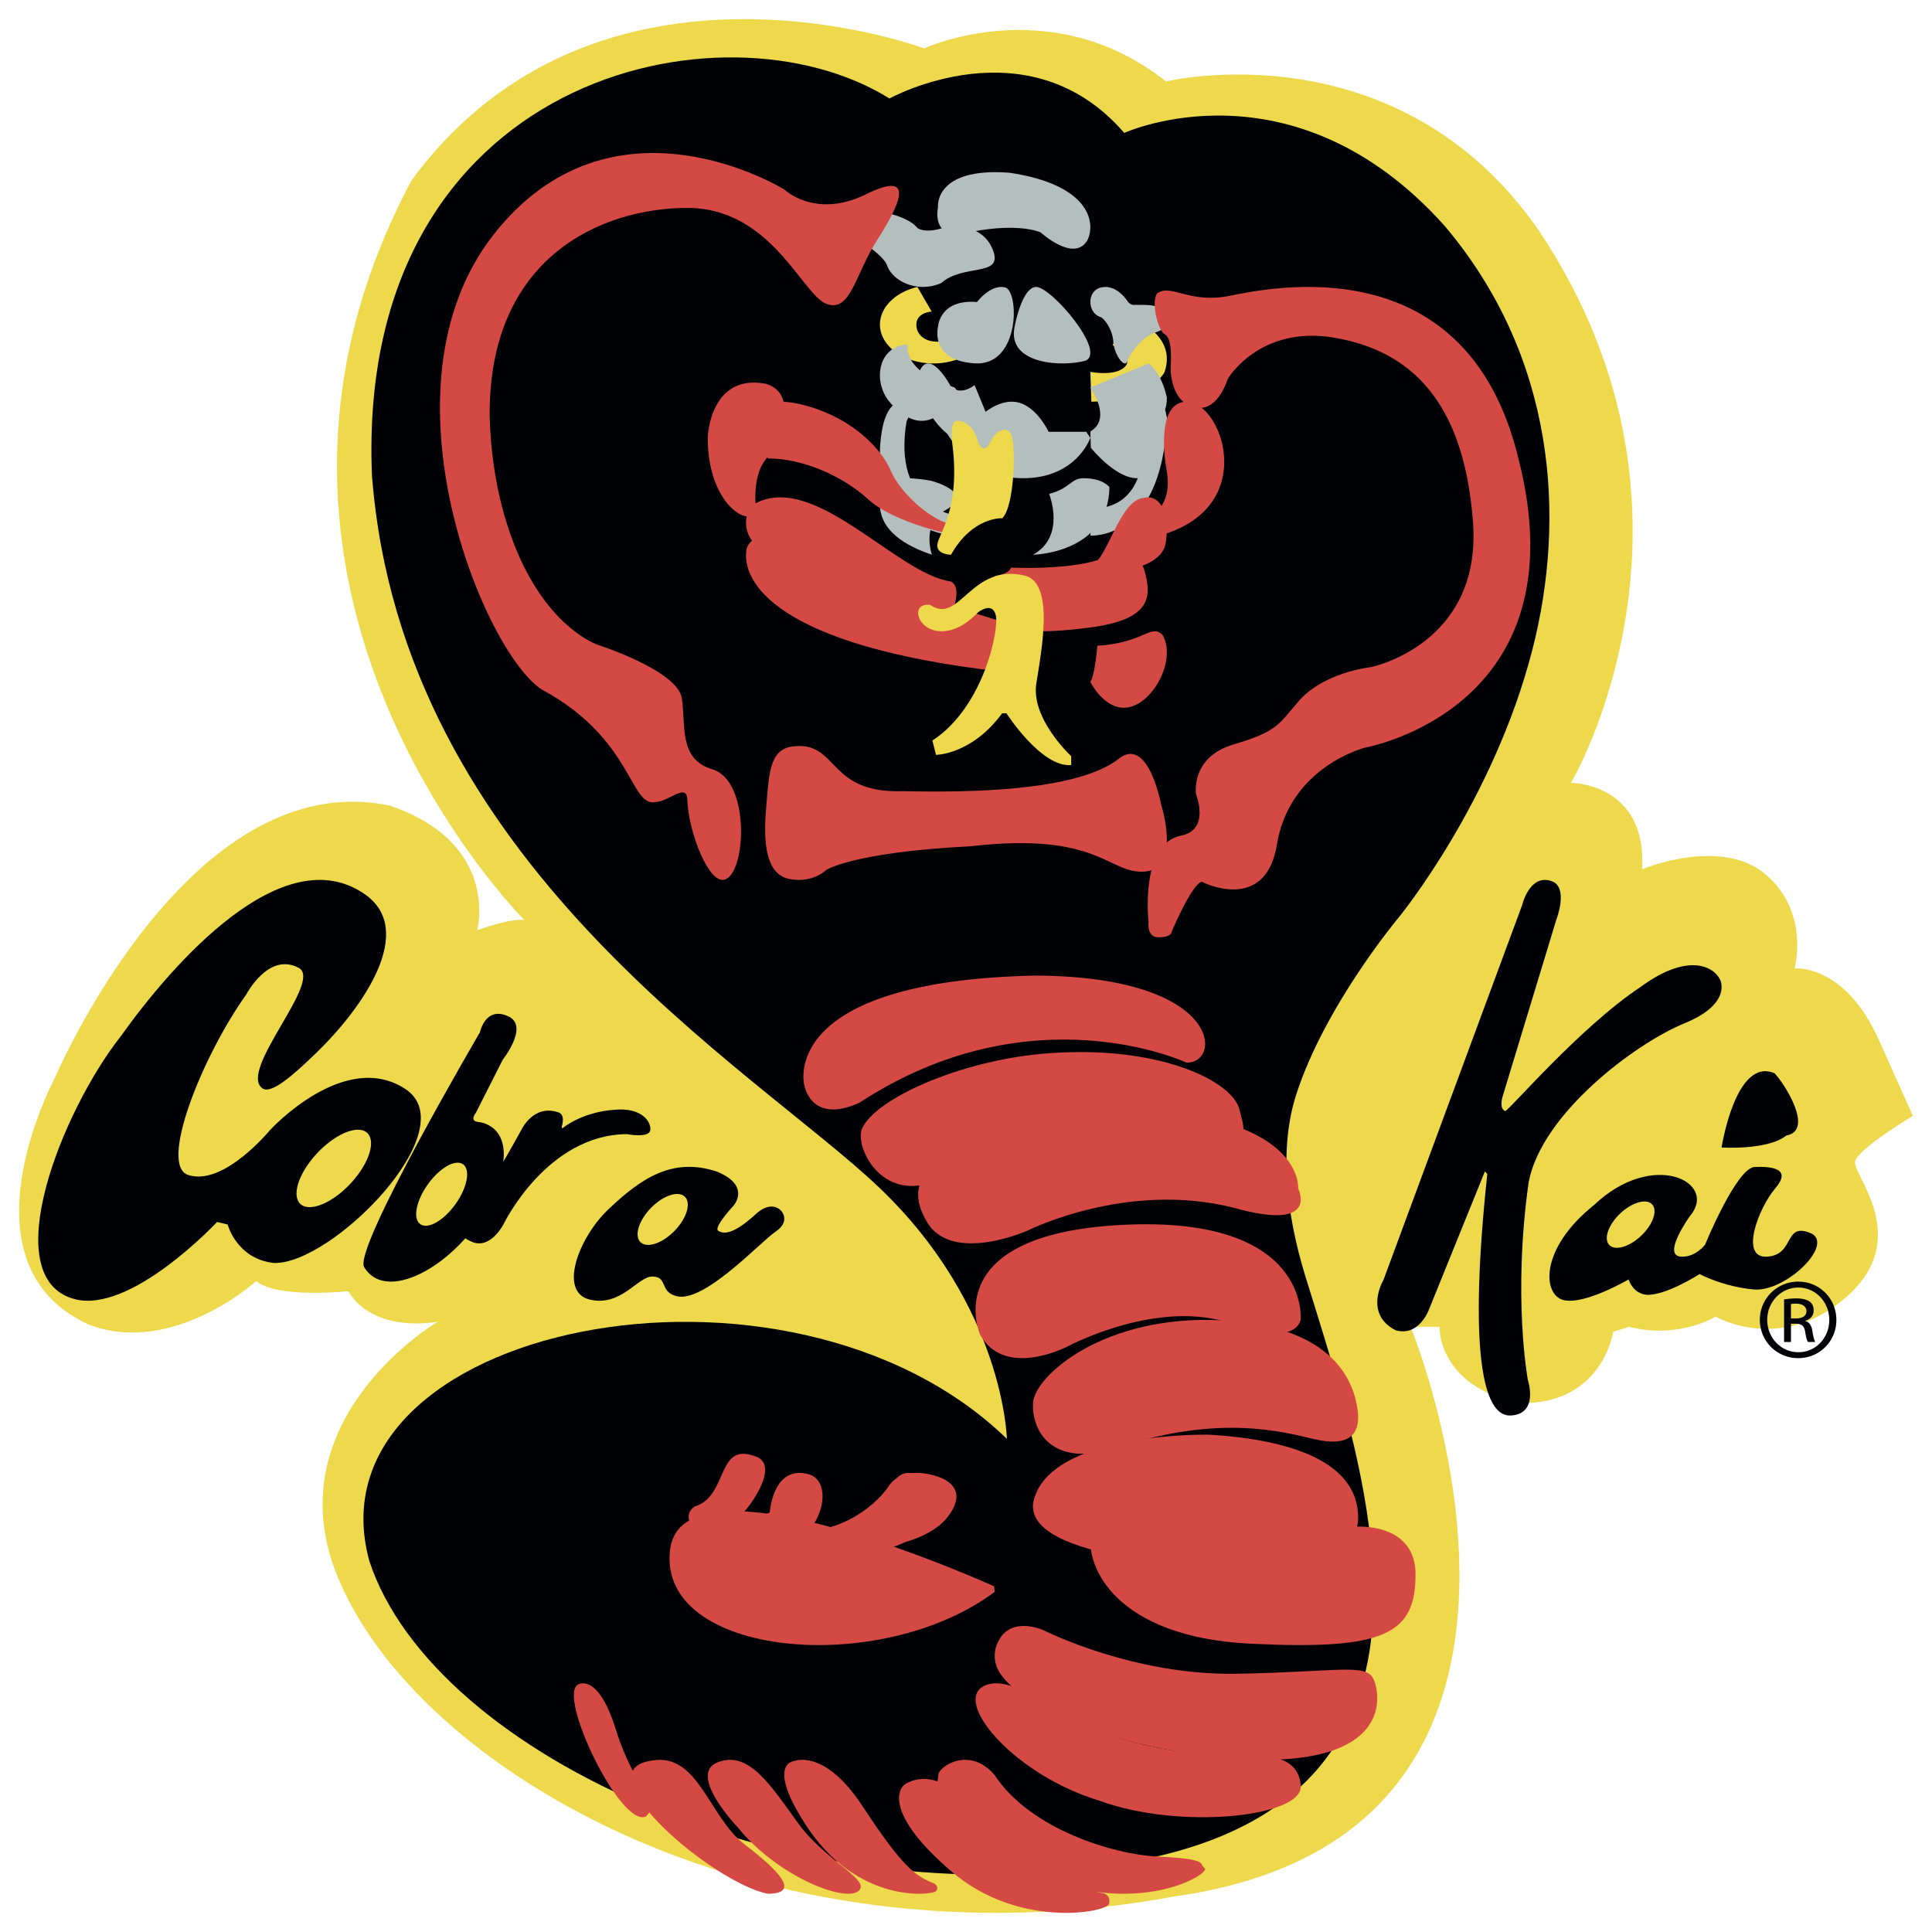<svg xmlns="http://www.w3.org/2000/svg" viewBox="0 0 101 101">
  <g fill="none" fill-rule="evenodd">
    <path d="M27.418 48.103S10.098 30.831 21.507 9.44C31.267-3.848 48.313 2.53 48.313 2.53S54.91-.526 60.959 4.257c0 0 12.098-2.923 19.52 7.84 9.898 14.88 1.65 28.83 1.65 28.83s3.987 0 3.712 4.518c0 0 4.124-1.727 6.46.266 2.338 1.993 1.513 4.916 1.513 4.916s2.612-.266 4.399 3.72L100 58.334s-2.887 1.727-3.024 2.39c-.138.665 3.024 3.987-.412 7.043-3.438 3.056-6.874 1.063-6.874 1.063s-1.924 1.196-4.536.532l-.825.265s-.55 3.853-4.949 3.72c-4.261-.93-4.124-3.985-4.124-3.985h-1.512s10.86 26.44-12.234 29.761c-22.133 4.119-40.553-7.042-44.127-17.406-2.612-7.839 5.498-12.622 5.498-12.622s-3.299.665-4.673-1.594c0 0-3.712.399-4.812-.531 0 0-4.399 3.985-8.798 2.258-6.873-3.189-1.787-12.755-1.787-12.755s7.011-16.608 17.596-14.35c5.773 1.993 4.537 6.51 4.537 6.51s1.787-.662 2.474-.53" fill="#EDD94B"/>
    <path d="M46.5 5.149s7.253-4.016 12.273 1.8c0 0 8.787-4.017 16.737 4.846 5.819 6.87 6.369 15.263 4.602 22.157-2.044 7.976-6.973 13.987-6.973 13.987s-3.876 4.614-5.38 9.295c-.874 2.72-.563 6.115.498 9.538 3.323 10.714 8.926 27.003-8.647 30.465-17.573 3.462-36.96-5.4-40.307-15.648-3.347-12.325 21.882-17.475 33.334-6.37 0 0-.14-6.924-6.695-13.155-6.555-6.232-24.965-16.895-26.499-37.252C18.606 3.902 37.853-.253 46.5 5.15" fill="#000105"/>
    <path d="M50 17.687s-1.647.615-2.058-.452c-.235-.904.764-.945.764-.945L47.96 15c-1.025.247-1.815.909-1.941 1.738-.173 1.128.944 2.136 2.494 2.251A3.754 3.754 0 0050 18.804v-1.117M59.893 17l-1.217.251-.516.788s1.16.612.644 1.136c-.515.525-1.804.263-1.804.263L57.053 21c1.14-.021 2.994-.26 3.813-1.518.435-1.206-.271-2.01-.973-2.482" fill="#EDD94B"/>
    <path d="M18.364 61.831c-.95 1.039-2.13 1.545-2.635 1.132-.505-.414-.144-1.591.806-2.63.95-1.038 2.13-1.544 2.635-1.131.505.414.144 1.59-.806 2.63zm2.827-4.9c-3.188-2.099-7.07 2.142-7.07 2.142s-2.403 2.93-4.252 2.361c-1.617-.437.693-6.208 3.004-9.443 0 0 1.156-2.23 2.727-1.4 1.34.656-3.143 5.335-1.895 6.296.456.352 1.602-.66 2.819-1.836 2.472-2.388 5.262-6.425 2.542-8.307-4.298-2.973-10.075 3.673-12.755 7.433-3.097 3.934-6.517 12.59-2.45 13.727 2.958.83 7.487-4.022 7.487-4.022l.554.132s.463 1.792 2.404 2.01c3.004.131 10.075-6.995 6.885-9.093z" fill="#000105"/>
    <path d="M23.82 62.938c-.616.867-1.442 1.342-1.845 1.062-.404-.28-.231-1.21.384-2.076.616-.866 1.442-1.342 1.845-1.062s.231 1.21-.385 2.076zm1.187-4.285c-.495-.04-.124-.49-.124-.49l1.402-2.77s1.36-1.711.33-2.24c-1.237-.612-1.526.814-1.526.814s-6.594 11.246-6.058 12.264c1.236 2.08 5.234-.366 6.718-3.667 1.483-3.3-.248-3.87-.742-3.91z" fill="#000105"/>
    <path d="M29.363 58.907s.238-.661-.208-.767c-1.247-.406-1.871.873-1.871.873s-2.318 4.263-3.209 5.094c0 0-.387.385.594.81.98.427 1.664-.937 1.664-.937s2.258-4.669 6.447-4.69c0 0 1.189.235 1.219-.234.03-.47-.506-1.151-1.813-1.045-1.783.107-2.793.98-2.793.98M35.353 64.25c-.61.68-1.421 1.01-1.813.733-.391-.276-.215-1.053.395-1.734.61-.682 1.421-1.01 1.813-.733.392.276.215 1.052-.395 1.734zm5.512-.92s-.489-.675-1.386.17c-1.168 1.062-1.658 1.013-1.93.844-.271-.169.789-1.303.789-1.303s.951-1.038-.842-1.786c-2.365-.796-4.023.386-5.68 1.955-1.58 1.494-2.637 4.344-.979 4.73 1.658.386 2.5-1.23 3.288-1.206.788.024.354.772 1.196 1.013 1.414.46 4.43-2.824 5.218-3.355.789-.53.326-1.061.326-1.061z" fill="#000105"/>
    <path d="M49.035 10.84s-.233-2.112 3.734-1.81c4.084.603 4.551 2.515 4.084 3.521-.7 1.207-2.45-.402-2.45-.402s-1.284-.604-4.2.1c-1.518.1-1.168-1.408-1.168-1.408" fill="#B3BEBD"/>
    <path d="M44.229 11.274c.514-.582 3.084-.175 3.728.641 0 0 .342.292 1.243.03.899-.263 2.313-.088 2.741 1.223.429 1.311-1.585.612-2.741 1.632-1.286.553-2.568-.134-2.829-.933-.171-.524-1.628-1.457-1.628-1.457s-1.242-.291-.514-1.136M57.596 15.02c.814-.164 1.371.758 1.371.758s.139.16.28.163c.435.01 1.31-.084 1.557.326.326.542.279.894-.395 1.112-.674.216-1.302 1.03-1.465 1.491-.163.461-.72-.407-.744-1.003-.023-.597-.464-1.248-.697-1.302-.651-.217-.72-1.383.093-1.546M51.074 15.789s.697-.93 1.458-.77c.76.16.824 4.137-1.585 3.976-2.41-.16-1.902-1.956-1.902-1.956s.094-1.41 2.029-1.25" fill="#B3BEBD"/>
    <path d="M53.026 17.156s.366-2.127 1.134-2.156c.768-.029 3.694 3.364 2.597 3.852-1.207.345-4.06.202-3.73-1.696M46.44 20.932c-.78-1.014-.573-2.825 1.022-2.932 0 0-.383 1.394 2.427 2.252 0 0 .446.215-.448 1.073-1.085 1.287-2.317.494-3-.393" fill="#B3BEBD"/>
    <path d="M49.69 20.176s-1-1.89-1.565-.879c-.564 1.01.899 3.426 1.925 3.646 1.026.22 1.95-.263 1.95-.263l-1.052-2.548s-.744.615-1.257.044M57 22.588l.026.821s3.299 4.107 3.974-.876v-.766s-1.48.766-2.104-.657l-.39-.11s.027 1.862-1.506 1.588" fill="#B3BEBD"/>
    <path d="M49 21.274v.358s1.07 3.18 4.15 3.358c3.08.179 3.85-2.104 3.85-2.104l-.214-.314h-1.968s-.684-1.478-1.797-1.567c-1.112-.09-2.053 1.03-2.053 1.03S49.94 21.9 49 21.274M47.395 22.018s.512-.898-.11-1.006c-.622-.11-.951.57-1.097 1.114-.183.735-1.06 5.031 3.511 5.874 0 0 .439-.408.257-1.06 0 0-3.33-.381-2.561-4.922" fill="#B3BEBD"/>
    <path d="M46.322 25.248S44.705 27.662 48.718 29c0 0-.54-1.53.599-2.27 1.856-.956-.659-1.601-.659-1.601s-1.796-.358-2.336.12M54.846 25.822S55.747 28.042 54 29c0 0 3.944-.055 4-3.534 0 0-.338-.466-1.352-.466-.676 0-.676.52-1.802.822" fill="#B3BEBD"/>
    <path d="M57.122 26.586L57 27.998s3.664.295 4-5.908c0 0 .03-1.05-.52-1.083-1.16-.23.52 5.514-3.358 5.58" fill="#B3BEBD"/>
    <path d="M57 20.259s1.164 1.63 0 2.296l.29.445s3.782.073 3.709-2.223c-.29-1.333-.946-1.777-.946-1.777L57 20.259" fill="#B3BEBD"/>
    <path d="M79.575 47.314s.382-1.644 1.526-1.254c.933.302.255 2.032.255 2.032l-2.798 9.212s-.212.65.127.779c.16.027 3.888-4.37 7.08-6.488 2.415-1.773 3.787-1.119 4.153-.389 0 0 .678 1.254-1.865 2.292-2.543 1.038-7.46 4.715-8.139 8.304-.847 6.012-.042 10.337-.042 10.337s.594 1.773-.89 1.86c-1.484.086-2.204-3.46-1.23-12.629l-.126-.13-2.925 7.222s-.509 1.428-1.738 1.082c-1.695-.865-.636-2.638-.636-2.638l7.248-19.592M90 59.987s.734-4.749 2.768-3.881c.483.491 2.108 2.989.615 3.256-.985.784-3.383.625-3.383.625" fill="#000105"/>
    <path d="M85.921 64.476c-.58.62-1.352.919-1.724.667-.373-.251-.205-.957.375-1.577s1.352-.918 1.724-.667c.373.251.205.958-.375 1.577zm8.821.029c-1.525-.7-.865 1.084-2.349 1.19-1.484.105-.453-2.556.412-3.57.866-1.015-.123-1.155-1.071-1.12-.948.035-2.596 4.06-2.596 4.06s-.495.665-1.237.63c-1.071-.035.454-2.135.454-2.135 1.483-1.75-1.937-3.5-5.028-.56-2.885 2.31-2.679 4.725-1.566 4.97 1.113.244 3.379-1.085 3.379-1.085s.206.735.948.805c1.03.035 2.76-1.085 2.76-1.085s1.237.665 2.845.805c1.607.14 4.12-2.24 3.05-2.905z" fill="#000105"/>
    <path d="M93.627 68.925h.26c.298 0 .55-.106.55-.382 0-.195-.145-.39-.55-.39-.116 0-.198.009-.26.018v.754zm0 1.232h-.36V67.93c.189-.026.369-.052.638-.052.342 0 .567.07.702.168.134.098.206.25.206.462 0 .293-.198.47-.44.54v.018c.198.035.332.213.377.54.054.347.108.48.144.55h-.377c-.055-.07-.109-.273-.153-.566-.053-.284-.198-.39-.485-.39h-.252v.957zm.378-2.847c-.89 0-1.619.754-1.619 1.685 0 .949.728 1.695 1.628 1.695.898.008 1.616-.746 1.616-1.686s-.718-1.694-1.616-1.694h-.01zm.01-.31c1.104 0 1.985.887 1.985 1.995A1.98 1.98 0 0194.005 71 1.993 1.993 0 0192 68.995c0-1.108.899-1.995 2.005-1.995h.01z" fill="#000105"/>
    <path d="M43.203 15.885c-1.27-.478-2.885-5.016-7.272-5.016-4.386 0-10.42 2.498-10.332 10.933.1 3.587 1.011 6.35 1.934 8.094 1.709 3.233 3.801 3.843 3.801 3.843s4.076 1.319 4.307 2.752c.23 1.433-.188 3.193 1.603 3.729 1.978.59 1.78 5.388.65 5.76-.838.277-1.913-2.508-1.963-4.18-.026-.899-.971.102-1.616.12-1.4.368-1.158-3.262-5.97-5.861-3.01-1.887-8.803-15.755-2.57-23.757C32.006 4.3 41.01 9.913 41.01 9.913s1.616 1.553 4.27.24c2.655-1.314 1.732.597.578 2.388-1.155 1.792-1.386 3.822-2.655 3.344" fill="#D54944"/>
    <path d="M37 22.827s.128-3.323 3.047-2.763c2.181.699-.064 4.022-.064 4.022s-.61.664-.481 2.379c.096 1.328-2.534.209-2.502-3.638M61.002 24.665s-.693-3.425.884-3.656c1.924-.27 4.079 5.464-1.192 6.965 0 0-.73.192-.693-.462.039-.655 1.309-.885 1-2.847" fill="#D54944"/>
    <path d="M60.547 15.301c.72-.437 1.656.572 3.71.169 2.052-.404 12.424-2.724 15.124 8.508 3.35 13.083-7.994 15.1-7.994 15.1s-3.997.975-4.646 5.145c-.612 3.498-3.817 1.918-3.817 1.918s-.288-.572-1.657 2.522c0 0 .036.336-.684.336-.648.034-.54-.807-.54-.807s-.468-4.07 1.692-4.506c1.55-.303.792-2.153.792-2.153s-.324-1.95 1.981-2.623c2.305-.673 2.377-1.11 3.242-2.085 1.296-1.682 3.925-1.951 3.925-1.951s5.798-1.177 5.33-7.566c-.468-6.39-3.314-8.98-7.24-9.652-3.925-.673-5.581 2.152-5.581 2.152s-.47 1.612-1.548 1.514c-1.477-.135-1.44-2.085-1.44-2.085s.143-1.514-.29-1.75c-.431-.235-.761-1.941-.359-2.186M52 83.22l-.032-.293s-16.328-7.413-16.944-1.87C34.408 86.601 45.975 87.71 52 83.22" fill="#D54944"/>
    <path d="M36.332 78.75c-.67.4-.224 1.333.446 1.244.67-.088 1.654-.088 2.637-1.645.983-1.555.536-2.088.044-2.222-2.01-.756-1.385 2.09-3.127 2.623M40.24 79.075s.159-2.524 2.033-2.005c1.674.464.349 4.597-2.859 3.837 0 0-.444-.172-.412-.656.027-.417.222-.83 1.238-1.176M46.584 78.536s-.436 1.147-1.145 1.364c-.709.217-.49.992.164 1.085.654.093 2.454-.217 3.217-2.015.763-1.8-1.145-1.954-1.145-1.954s-1.173-.28-1.09 1.52" fill="#D54944"/>
    <path d="M46.393 77.79s-1.36 2.005-4.124 2.267c0 0-.861.348.498.755 1.36.407 5.439.262 6.798-1.54 1.36-1.802-.906-2.18-.906-2.18s-1.587-.465-2.266.698M59.816 79.138s-2.461-.69-2.778 1.02c-.317 1.71 1.266 5.425 8.336 5.77 7.07.345 8.682-.493 8.625-3.765-.115-2.614-3.153-2.35-3.153-2.35s-5.587.558-11.03-.675M54.694 85.289s4.605 2.299 9.903 2.211c5.298-.087 6.795-.562 7.198.263.402.825 1.175 5.122-8.486 4.073-9.146-1.224-10.982-4.298-10.982-4.298s-.757-.925.032-2.011c.822-1.026 2.335-.238 2.335-.238" fill="#D54944"/>
    <path d="M54.231 88.902c3.776 2.542 8.98 3.038 11.935 2.944 0 0 1.763-.06 1.833 1.536.071 1.597-6.293 2.307-10.55.745-4.257-1.289-7.41-4.873-6.18-5.879 0 0 .912-.872 2.962.654M30.223 88.062s1.038-.67 1.982 2.38c.944 3.047 2.36 3.817 1.558 4.52-1.322.604-4.65-6.33-3.54-6.9M47.239 41.36c3.442.077 8.95 0 11.168-1.635 1.606-1.401 2.294 2.335 2.294 2.335s1.071 3.347-.841 3.503c-1.912.156-2.372-2.102-9.103-1.323-6.195.311-7.572 1.245-7.572 1.245s-.689.701-1.912.467c-1.224-.233-1.377-1.868-1.224-3.658.153-1.79.153-3.114 1.377-3.27 2.447-.311 1.759 2.491 5.813 2.335M42.041 56.703S40.642 51.272 54.17 51c9.796.068 9.718 4.617 7.852 4.55 0 0-8.085-3.803-17.104 2.104-2.565 1.154-2.876-.95-2.876-.95" fill="#D54944"/>
    <path d="M55.353 55.03c-4.676.198-9.632 2.335-10.311 4.023-.32 1.078 1.2 3.951 4.076 2.587 2.878-1.365 5.973-3.373 11.11-2.515 5.596.934 4.876.216 4.557-1.15-.36-1.4-3.917-3.232-9.432-2.945" fill="#D54944"/>
    <path d="M59.506 58.005s-5.934-.253-10.448 2.781c0 0-1.922.926-.585 3.118 1.337 2.19 5.266.42 5.266.42s5.182-2.612 10.782-1.179c4.513 1.264 3.343-1.011 3.343-1.011s.334-3.708-8.358-4.129" fill="#D54944"/>
    <path d="M51.24 69.785s-2.322-5.268 7.466-5.754c9.787-.486 9.29 4.944 9.29 4.944s-.142 1.479-3.567.242c-3.815-1.377-8.544 1.135-8.544 1.135s-3.317 1.783-4.644-.567" fill="#D54944"/>
    <path d="M54.005 73.334c.086-1.404 3.704-4.615 9.82-4.314 6.116.3 6.977 3.412 7.15 4.716.171 1.304-.517 1.907-2.24 1.505-1.723-.401-4.91-1.304-10.25.402-3.533 1.203-4.566-.904-4.48-2.309" fill="#D54944"/>
    <path d="M63.188 75.001s-8.408-.177-9.172 3.543c-.51 3.365 11.634 3.454 11.634 3.454S71 82.175 71 79.34c0-2.835-3.312-4.074-7.812-4.34M51.994 92.793c-1.315-1.544-2.94-.433-2.94 0 0 .432-1.006 2.841 5.648 5.436 5.107 1.915 8.588-.31 8.279-.556-.31-.247.232-.494-2.476-.618-2.252-.102-6.654-1.42-8.51-4.262M34.082 92.038c2.42-.431 2.97 2.943 4.839 4.378 1.798 1.38 2.97 2.584 1.21 2.584-2.86-.574-9.789-6.46-6.05-6.962" fill="#D54944"/>
    <path d="M38.582 95.545s-2.678-2.787-1.066-3.416c1.611-.629 2.727 1.139 4.19 3.161 1.462 2.022 3.917 3.025 3.148 3.586-.768.56-4.24-.816-6.272-3.331" fill="#D54944"/>
    <path d="M41.325 92.131s1.632-.959 3.775 2.305c2.144 3.264 2.77 3.634 3.756 4.038 0 0 .265.168.076.387-.19.219-4.135.707-6.81-3.466-1.916-2.927-.797-3.264-.797-3.264M47.462 93.196s1.764-1.096 3.74 1.894c1.974 2.991 6.492 3.889 6.492 3.889s.378.08.294.538c-.084.458-4.706 1.336-8.215-1.655-3.509-2.99-2.92-4.446-2.311-4.666M39.139 21.929s.35-1.47 3.036-.711c2.686.758 4.028 2.51 4.38 3.367.467 1.138 2.102 2.656 3.27 2.846L50 28s-3.211-.617-4.613-1.897c-1.401-1.281-3.504-2.135-5.198-2.135-1.751-.663-1.05-2.04-1.05-2.04M57 29.582V30s3.686.052 3.941-1.62c.256-1.67-.358-2.559-1.177-2.35-1.28.157-1.894 3.343-2.764 3.552M39.262 26.452s-.99 1.368.878 2.577c1.868 1.21 6.758 2.63 8.241 3.84 1.428.578 1.428-.947 1.428-.947s.495-1.262-.11-1.525c-2.911-.42-7.306-5.996-10.437-3.945" fill="#D54944"/>
    <path d="M39.055 28.6c-.377 1.479.917 4.913 12.3 6.39 0 0 .216.097.593-.333.378-.429.971-1.335.971-1.335s.324-.572-.323-.763c-.648-.191-7.175-2.146-10.035-3.815 0 0-2.805-1.574-3.506-.143M52 30.104s.713-.054.855-.43c0 0 3.346.16 4.913-.539 0 0 1.709-.592 2.065.7.355 1.291.427 2.528-2.778 2.959-3.203.43-3.845.054-3.845.054s.357-1.938-.711-2.206L52 30.104M57.367 33.757s-.122 1.544-.367 1.892c0 0 .614 1.242 1.629 1.345 1.465.149 2.93-2.39 2.157-3.785-.61-.647-.936.399-3.42.548" fill="#D54944"/>
    <path d="M49.808 23.386s-.215-1.307.185-1.377c.4-.07.893.282 1.109.988.215.706.523.46.739 0 .216-.459.832-.812 1.047-.211.216.6.154 3.672-.492 4.307 0 0-1.54-.106-2.68 1.907 0 0-.801 0-.709-.565.093-.565 1.17-1.836.8-5.05M48.633 31.624s-.633-.106-.633.428c.037.855 1.526 1.638 3.126-.036 0 0 .744-.605.93.143.186.748-.632 4.808-3.312 6.554l.187.748s1.86 0 3.46-2.173h.223s1.824 2.85 3.386 2.707v-.463s-2.12-1.959-1.823-3.811c.298-1.852.93-5.237-.596-5.628-2.827-.677-3.423 2.6-4.948 1.531" fill="#EDD94B"/>
  </g>
</svg>
